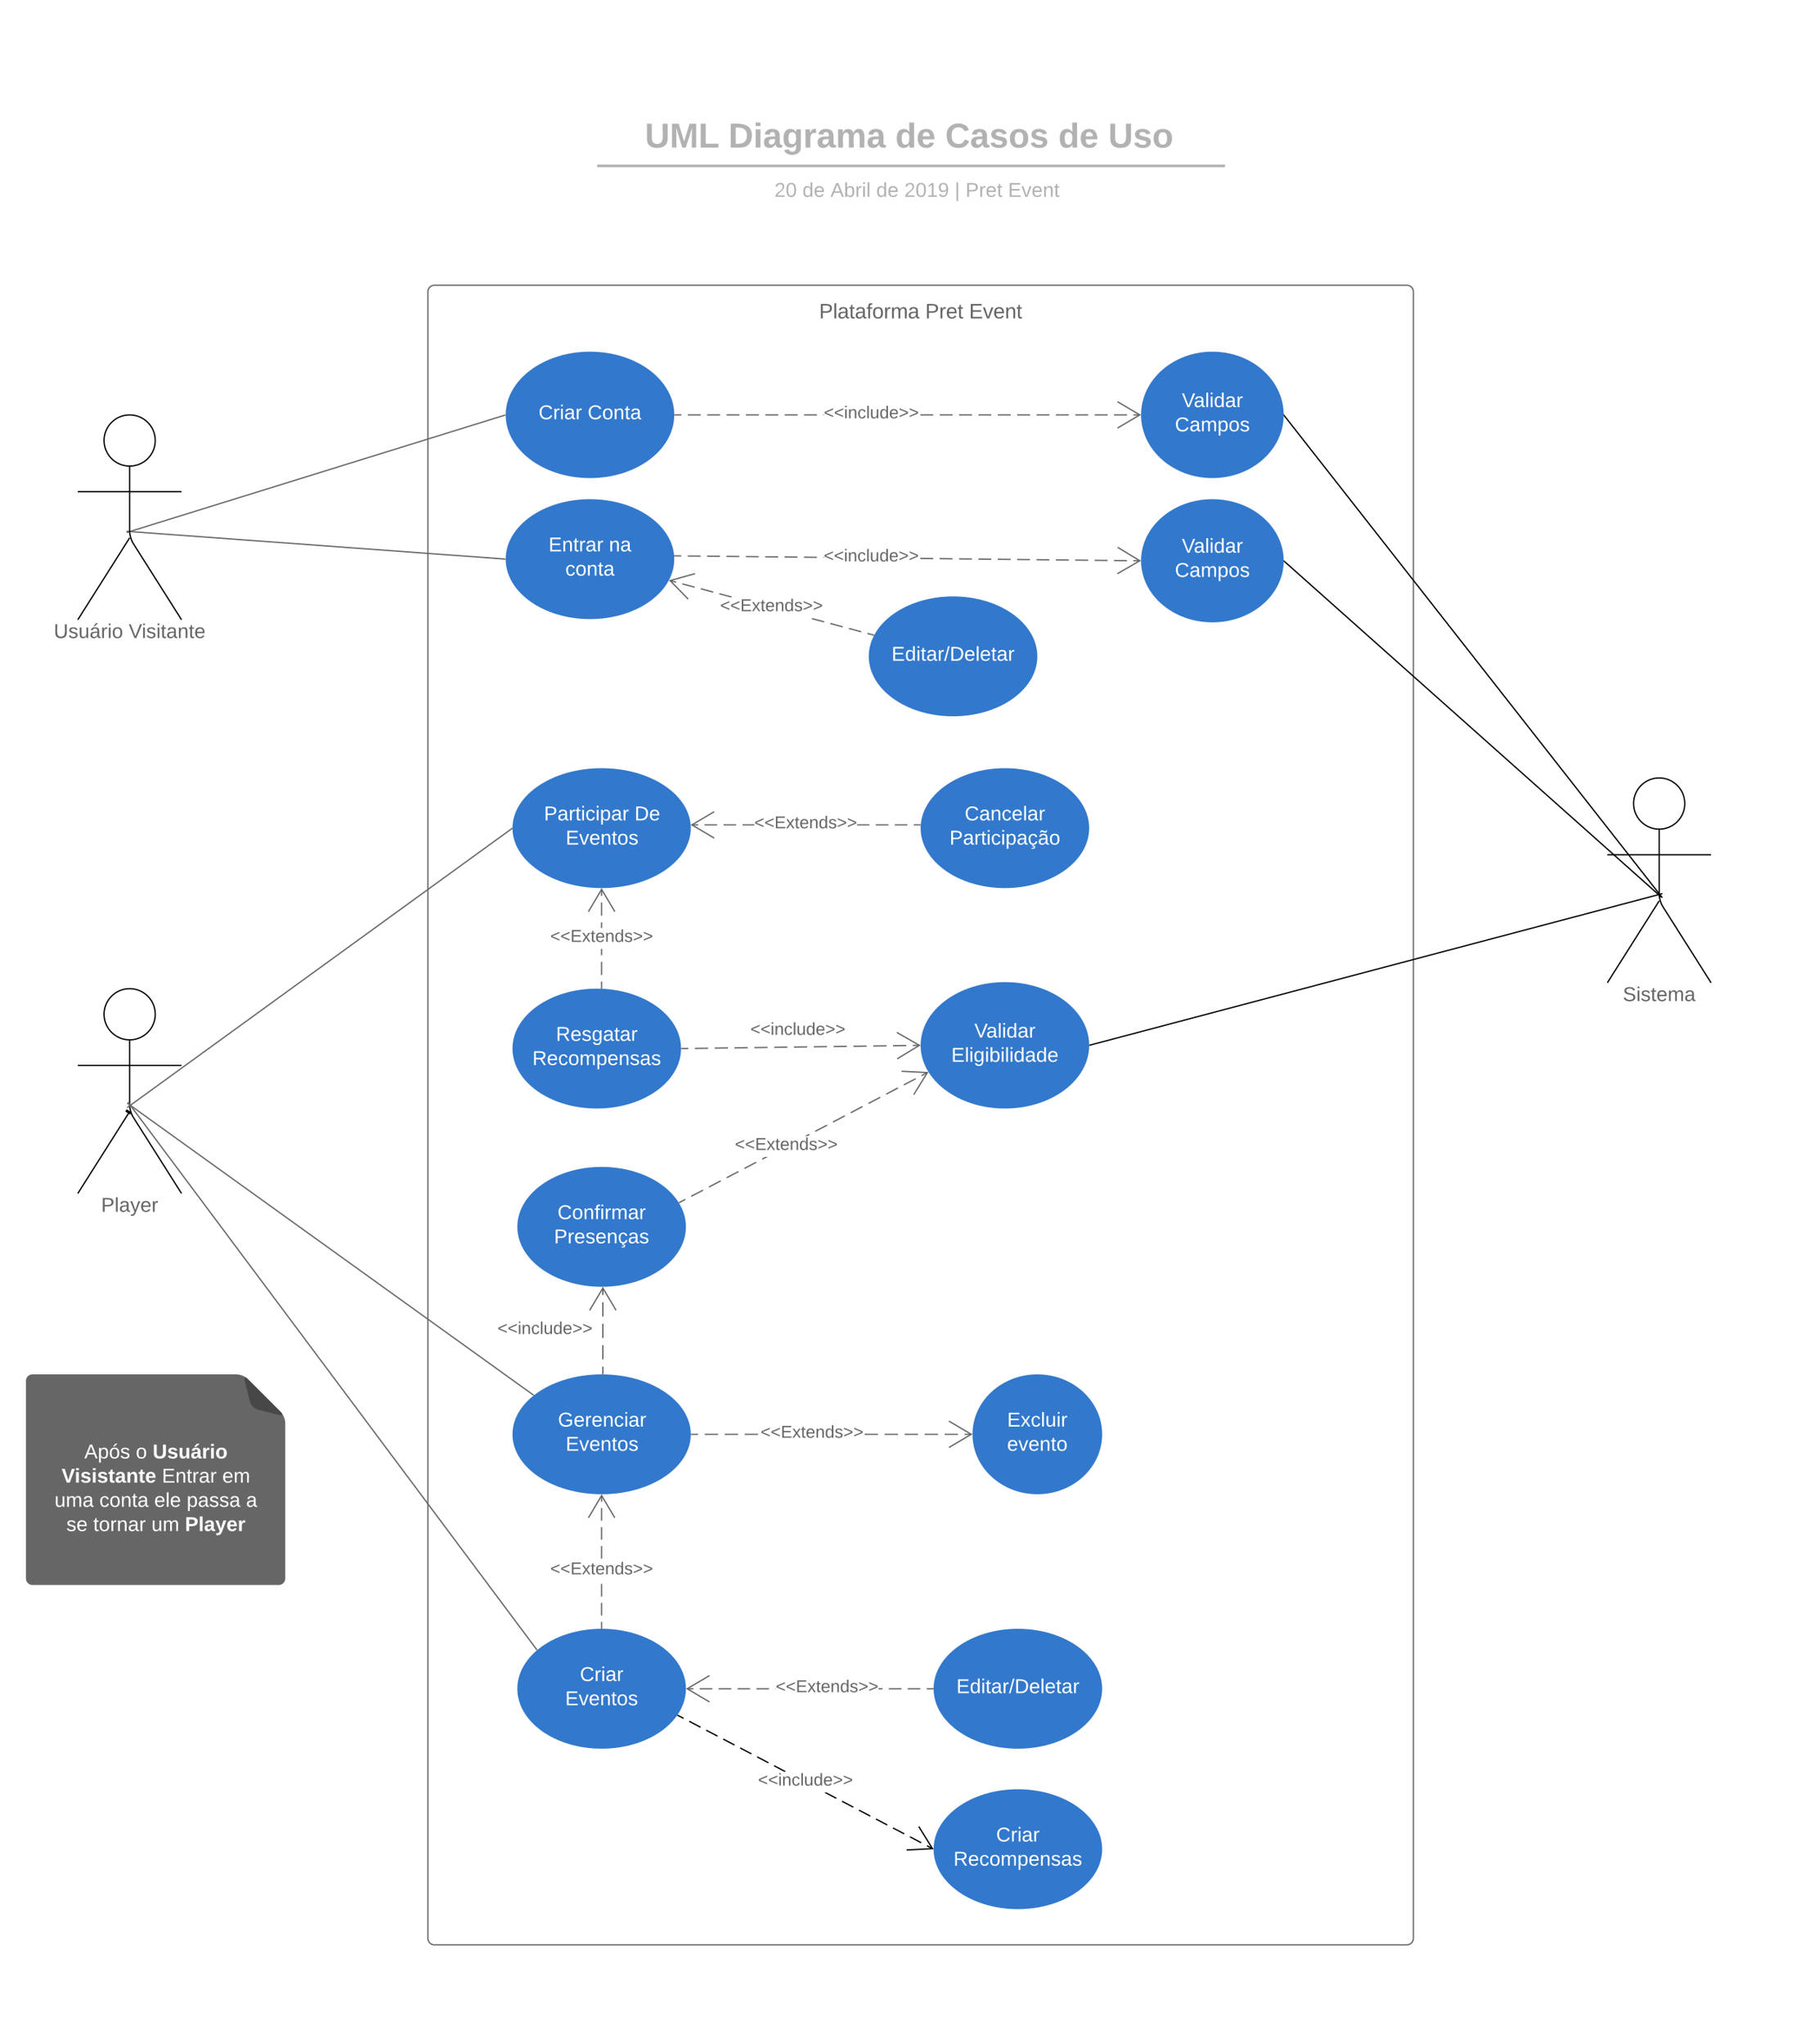 <svg xmlns="http://www.w3.org/2000/svg" xmlns:xlink="http://www.w3.org/1999/xlink" xmlns:lucid="lucid" width="1402.06" height="1576.6"><g transform="translate(0 0)" lucid:page-tab-id="0_0"><path d="M0 0h1402.06v1576.6H0z" fill="#fff"/><path d="M119.75 782.26c0 10.9-8.84 19.75-19.75 19.75-10.9 0-19.75-8.84-19.75-19.74 0-10.9 8.84-19.75 19.75-19.75 10.9 0 19.75 8.85 19.75 19.76z" stroke="#000" fill="#fff"/><path d="M60 767.5c0-2.75 2.24-5 5-5h70c2.76 0 5 2.25 5 5v148c0 2.77-2.24 5-5 5H65c-2.76 0-5-2.23-5-5z" fill="none"/><path d="M100 802v50.3c0 2.77 1.2 6.9 2.67 9.23L140 920.5m-40-63.2l-40 63.2m0-98.74h80" stroke="#000" fill="none"/><use xlink:href="#a" transform="matrix(1,0,0,1,-20,920.506) translate(98.006 14.111)"/><path d="M520 320c0 26.9-29.1 48.74-65 48.74S390 346.9 390 320c0-26.94 29.1-48.76 65-48.76s65 21.82 65 48.75z" stroke="#000" stroke-opacity="0" stroke-width="2" fill="#3278cc"/><use xlink:href="#b" transform="matrix(1,0,0,1,409.5,290.737) translate(5.855 32.611)"/><use xlink:href="#c" transform="matrix(1,0,0,1,409.5,290.737) translate(43.707 32.611)"/><path d="M990 320c0 26.9-24.62 48.74-55 48.74S880 346.9 880 320c0-26.94 24.62-48.76 55-48.76s55 21.82 55 48.75z" stroke="#000" stroke-opacity="0" stroke-width="2" fill="#3278cc"/><use xlink:href="#d" transform="matrix(1,0,0,1,896.5,290.737) translate(14.951 23.278)"/><use xlink:href="#e" transform="matrix(1,0,0,1,896.5,290.737) translate(9.593 41.944)"/><path d="M520 431.25c0 25.54-29.1 46.24-65 46.24s-65-20.7-65-46.25c0-25.54 29.1-46.24 65-46.24s65 20.7 65 46.25z" stroke="#000" stroke-opacity="0" stroke-width="2" fill="#3278cc"/><use xlink:href="#f" transform="matrix(1,0,0,1,409.5,403.508) translate(13.568 21.778)"/><use xlink:href="#g" transform="matrix(1,0,0,1,409.5,403.508) translate(60.148 21.778)"/><use xlink:href="#h" transform="matrix(1,0,0,1,409.5,403.508) translate(26.488 40.444)"/><path d="M100.98 409.7l288.54-89.56M101 409.7l-3.36 1.03" stroke="#666" fill="none"/><path d="M390 320v.5l-.34.12-.3-.96.66-.2zM525.48 320.5h-4.98v-1h4.98zm14.94 0h-9.96v-1h9.96zm14.94 0h-9.96v-1h9.96zm14.94 0h-9.96v-1h9.96zm14.95 0h-9.97v-1h9.97zm14.94 0h-9.97v-1h9.96zm14.93 0h-9.96v-1h9.96zm14.94 0h-9.96v-1h9.97zm5.3 0h-.32v-1h.33zm84.35 0h-9.96v-1h9.96zm14.94 0h-9.96v-1h9.96zm14.94 0h-9.96v-1h9.96zm14.94 0h-9.96v-1h9.96zm14.94 0h-9.96v-1h9.96zm14.94 0h-9.96v-1h9.96zm14.94 0h-9.96v-1h9.96zm14.95 0h-9.95v-1h9.96zm14.95 0h-9.96v-1h9.95zm14.94 0h-9.97v-1h9.96zm14.93 0h-9.96v-1h9.96zm9.96 0h-5v-1h5z" fill="#666"/><path d="M520.5 320.5H520l.02-.5v-.5h.5zM880 320l-17.94 10.6-.5-.86 16.48-9.75-16.5-9.76.52-.86z" fill="#666"/><use xlink:href="#i" transform="matrix(1,0,0,1,635.38,311.987) translate(0 10.667)"/><path d="M255.08 94.47c0-6.62 5.37-12 12-12h867.28c6.62 0 12 5.38 12 12v27.6c0 6.63-5.38 12-12 12H267.08c-6.63 0-12-5.37-12-12z" stroke="#000" stroke-opacity="0" stroke-width="2" fill="#fff" fill-opacity="0"/><use xlink:href="#j" transform="matrix(1,0,0,1,275.08,82.474) translate(222.222 31.333)"/><use xlink:href="#k" transform="matrix(1,0,0,1,275.08,82.474) translate(286.667 31.333)"/><use xlink:href="#l" transform="matrix(1,0,0,1,275.08,82.474) translate(415.407 31.333)"/><use xlink:href="#m" transform="matrix(1,0,0,1,275.08,82.474) translate(453.852 31.333)"/><use xlink:href="#l" transform="matrix(1,0,0,1,275.08,82.474) translate(541.111 31.333)"/><use xlink:href="#n" transform="matrix(1,0,0,1,275.08,82.474) translate(579.556 31.333)"/><path d="M491.9 146.72c0-6.63 5.38-12 12-12h397.43c6.63 0 12 5.37 12 12v3.75c0 6.63-5.37 12-12 12H503.9c-6.62 0-12-5.37-12-12z" stroke="#000" stroke-opacity="0" stroke-width="2" fill="#fff" fill-opacity="0"/><use xlink:href="#o" transform="matrix(1,0,0,1,511.904,134.722) translate(76.731 17.111)"/><use xlink:href="#p" transform="matrix(1,0,0,1,511.904,134.722) translate(85.373 17.111)"/><use xlink:href="#q" transform="matrix(1,0,0,1,511.904,134.722) translate(106.978 17.111)"/><use xlink:href="#r" transform="matrix(1,0,0,1,511.904,134.722) translate(128.583 17.111)"/><use xlink:href="#q" transform="matrix(1,0,0,1,511.904,134.722) translate(163.886 17.111)"/><use xlink:href="#s" transform="matrix(1,0,0,1,511.904,134.722) translate(185.491 17.111)"/><use xlink:href="#t" transform="matrix(1,0,0,1,511.904,134.722) translate(224.38 17.111)"/><use xlink:href="#u" transform="matrix(1,0,0,1,511.904,134.722) translate(232.719 17.111)"/><use xlink:href="#v" transform="matrix(1,0,0,1,511.904,134.722) translate(265.515 17.111)"/><path d="M461.6 127.95h482.14M461.6 127.95h-1M943.7 127.95h1.04" stroke="#b2b2b2" stroke-width="2" fill="none"/><path d="M330 225c0-2.76 2.24-5 5-5h750c2.76 0 5 2.24 5 5v1270c0 2.76-2.24 5-5 5H335c-2.76 0-5-2.24-5-5z" stroke="#666" fill="none"/><use xlink:href="#w" transform="matrix(1,0,0,1,338,228) translate(293.688 17.585)"/><use xlink:href="#x" transform="matrix(1,0,0,1,338,228) translate(375.519 17.585)"/><use xlink:href="#y" transform="matrix(1,0,0,1,338,228) translate(409.33 17.585)"/><path d="M99.66 858.03l.34.2M100.87 858.8l-3.4-2.16M100.53 858.57l-3.4-2.15" stroke="#000" stroke-width="2" fill="none"/><path d="M101.02 410.04L389.5 431.2M101.03 410.04l-3.5-.26" stroke="#666" fill="none"/><path d="M390.02 430.75l-.02.5v.5l-.55-.04.08-1z" fill="#666"/><path d="M532.73 638.7c0 25.55-30.78 46.25-68.75 46.25s-68.75-20.7-68.75-46.24c0-25.52 30.78-46.23 68.75-46.23s68.75 20.7 68.75 46.24z" stroke="#000" stroke-opacity="0" stroke-width="2" fill="#3278cc"/><use xlink:href="#z" transform="matrix(1,0,0,1,415.857,610.969) translate(3.67 21.778)"/><use xlink:href="#A" transform="matrix(1,0,0,1,415.857,610.969) translate(73.497 21.778)"/><use xlink:href="#B" transform="matrix(1,0,0,1,415.857,610.969) translate(20.414 40.444)"/><path d="M528.98 1302.5c0 25.53-29.1 46.23-65 46.23s-65-20.7-65-46.24c0-25.55 29.1-46.25 65-46.25s65 20.7 65 46.24z" stroke="#000" stroke-opacity="0" stroke-width="2" fill="#3278cc"/><use xlink:href="#C" transform="matrix(1,0,0,1,418.482,1274.748) translate(28.735 21.778)"/><use xlink:href="#B" transform="matrix(1,0,0,1,418.482,1274.748) translate(17.414 40.444)"/><path d="M990 432.5c0 26.25-24.62 47.5-55 47.5s-55-21.25-55-47.5c0-26.22 24.62-47.5 55-47.5s55 21.28 55 47.5z" stroke="#000" stroke-opacity="0" stroke-width="2" fill="#3278cc"/><use xlink:href="#d" transform="matrix(1,0,0,1,896.5,404.013) translate(14.951 22.278)"/><use xlink:href="#e" transform="matrix(1,0,0,1,896.5,404.013) translate(9.593 40.944)"/><path d="M879.1 432v1l-5-.05v-1zm-9.97-.1v1l-9.97-.1v-1zm-14.94-.16l-.02 1-9.97-.1.02-1zm-14.96-.15v1l-9.98-.12.02-1zm-14.95-.17l-.02 1-9.96-.1v-1zm-14.95-.16v1l-9.98-.1v-1zm-14.95-.15v1l-9.97-.1v-1zm-14.95-.16v1l-9.97-.1v-1zm-14.94-.16v1l-9.97-.1v-1zm-14.94-.15v1l-9.97-.1v-1zm-14.94-.16v1l-9.98-.12v-1zm-14.95-.17v1l-9.98-.1v-1zm-84.36-.88v1h-.34v-1zm-5.3-.06l-.02 1-9.96-.1v-1zm-14.95-.17v1l-9.98-.1v-1zm-14.95-.15v1l-9.97-.1v-1zm-14.95-.16v1l-9.97-.1v-1zm-14.94-.16v1l-9.97-.1v-1zm-14.94-.15v1l-9.97-.1v-1zm-14.95-.15v1l-9.96-.1v-1zm-14.93-.16v1l-5-.06.02-1z" fill="#666"/><path d="M520.4 428.24v1h-.48l-.07-1zM880 432.5l-18.05 10.44-.5-.87 16.6-9.58-16.4-9.93.52-.86z" fill="#666"/><use xlink:href="#D" transform="matrix(1,0,0,1,635.312,422.331) translate(0 10.667)"/><path d="M525.23 808.74c0 25.54-29.1 46.24-65 46.24s-65-20.7-65-46.24c0-25.53 29.1-46.23 65-46.23s65 20.7 65 46.24z" stroke="#000" stroke-opacity="0" stroke-width="2" fill="#3278cc"/><use xlink:href="#E" transform="matrix(1,0,0,1,414.732,781.001) translate(14 21.778)"/><use xlink:href="#F" transform="matrix(1,0,0,1,414.732,781.001) translate(-4.148 40.444)"/><path d="M850 1426.24c0 25.53-29.1 46.23-65 46.23s-65-20.7-65-46.23c0-25.54 29.1-46.24 65-46.24s65 20.7 65 46.24z" stroke="#000" stroke-opacity="0" stroke-width="2" fill="#3278cc"/><use xlink:href="#C" transform="matrix(1,0,0,1,739.5,1398.495) translate(28.735 21.778)"/><use xlink:href="#F" transform="matrix(1,0,0,1,739.5,1398.495) translate(-4.148 40.444)"/><path d="M100.92 852.2L394.82 639M100.93 852.2l-2.84 2.07" stroke="#666" fill="none"/><path d="M395.23 638.7l.02.62-.14.1-.58-.8.74-.54z" fill="#666"/><path d="M100.82 852.9l313.14 419.45M100.82 852.92l-2.1-2.82" stroke="#666" fill="none"/><path d="M414.65 1272.44l-.78.63-.32-.43.8-.6z" fill="#666"/><path d="M800 506.24c0 25.53-29.1 46.23-65 46.23s-65-20.7-65-46.23c0-25.54 29.1-46.24 65-46.24s65 20.7 65 46.24z" stroke="#000" stroke-opacity="0" stroke-width="2" fill="#3278cc"/><use xlink:href="#G" transform="matrix(1,0,0,1,689.5,478.495) translate(-1.923 31.111)"/><path d="M673.82 489.34l-.26.96-4.75-1.27.27-.97zm-9.5-2.55l-.27.95-9.5-2.54.24-.96zm-14.28-3.83l-.26.96-9.52-2.55.26-.96zm-14.28-3.83l-.25.97-9.5-2.54.2-.82h.6zm-71.36-19.1l-.2.7h-1l-8.57-2.3.26-.96zm-14.27-3.83l-.26.98-9.5-2.55.25-.97zm-14.27-3.8l-.26.95-9.5-2.54.24-.96zm-14.27-3.83l-.27.96-4.76-1.27.26-.97z" fill="#666"/><path d="M674.42 489.5l-.5.9-.37-.1.26-.97zM536.17 442.9l-18.45 5.15 13.4 13.68-.7.7-14.6-14.9 20.08-5.6z" fill="#666"/><use xlink:href="#H" transform="matrix(1,0,0,1,555.37,460.744) translate(0 10.667)"/><path d="M850 1302.5c0 25.53-29.1 46.23-65 46.23s-65-20.7-65-46.24c0-25.55 29.1-46.25 65-46.25s65 20.7 65 46.24z" stroke="#000" stroke-opacity="0" stroke-width="2" fill="#3278cc"/><use xlink:href="#G" transform="matrix(1,0,0,1,739.5,1274.748) translate(-1.923 31.111)"/><path d="M719.5 1303h-4.86v-1h4.86zm-9.72 0h-9.73v-1h9.73zm-14.6 0h-9.7v-1h9.7zm-97 0h-.22v-1h.23zm-5.1 0h-9.7v-1h9.7zm-14.57 0h-9.7v-1h9.7zm-14.58 0h-9.72v-1h9.72zm-14.58 0h-9.72v-1h9.72zm-14.6 0h-4.85v-1h4.85zm145.87 0h-3.15v-1h3.16zM720 1302.5v.5h-.5v-1h.52z" fill="#666"/><path d="M547.43 1292.74l-16.48 9.75 16.48 9.74-.5.86-17.95-10.6 17.94-10.62z" fill="#666"/><use xlink:href="#H" transform="matrix(1,0,0,1,598.19,1294.49) translate(0.005 10.667)"/><path d="M840 806.23c0 26.92-29.1 48.75-65 48.75s-65-21.83-65-48.75 29.1-48.75 65-48.75 65 21.83 65 48.75z" stroke="#000" stroke-opacity="0" stroke-width="2" fill="#3278cc"/><use xlink:href="#d" transform="matrix(1,0,0,1,729.5,776.981) translate(21.951 23.278)"/><use xlink:href="#I" transform="matrix(1,0,0,1,729.5,776.981) translate(4.148 41.944)"/><path d="M840 638.7c0 25.55-29.1 46.25-65 46.25s-65-20.7-65-46.24c0-25.52 29.1-46.23 65-46.23s65 20.7 65 46.24z" stroke="#000" stroke-opacity="0" stroke-width="2" fill="#3278cc"/><use xlink:href="#J" transform="matrix(1,0,0,1,729.5,610.969) translate(14.454 21.778)"/><use xlink:href="#K" transform="matrix(1,0,0,1,729.5,610.969) translate(2.787 40.444)"/><path d="M709.6 636.7h-4.9v-1h4.9zm-9.8 0h-9.77v-1h9.78zm-14.66 0h-9.78v-1h9.78zm-103.42 0h-9.07v-1h9.07zm-13.96 0h-9.78v-1h9.78zm-14.68 0h-9.78v-1h9.78zm-14.67 0h-4.88v-1h4.9zm132.07 0h-9.5v-1h9.5z" fill="#666"/><path d="M710.1 636.14l-.02.56h-.5v-1h.57zM551.06 626.45l-16.48 9.75 16.48 9.75-.5.86-17.95-10.6 17.95-10.6z" fill="#666"/><use xlink:href="#H" transform="matrix(1,0,0,1,581.724,628.198) translate(0.005 10.667)"/><path d="M119.75 339.75c0 10.9-8.84 19.75-19.75 19.75-10.9 0-19.75-8.84-19.75-19.75 0-10.9 8.84-19.75 19.75-19.75 10.9 0 19.75 8.84 19.75 19.75z" stroke="#000" fill="#fff"/><path d="M60 325c0-2.76 2.24-5 5-5h70c2.76 0 5 2.24 5 5v148c0 2.76-2.24 5-5 5H65c-2.76 0-5-2.24-5-5z" fill="none"/><path d="M100 359.5v50.3c0 2.76 1.2 6.9 2.67 9.22L140 478m-40-63.2L60 478m0-98.75h80" stroke="#000" fill="none"/><use xlink:href="#L" transform="matrix(1,0,0,1,-20,478) translate(61.494 14.111)"/><use xlink:href="#M" transform="matrix(1,0,0,1,-20,478) translate(119.265 14.111)"/><path d="M1299.34 619.75c0 10.9-8.84 19.75-19.75 19.75-10.92 0-19.76-8.84-19.76-19.75 0-10.9 8.84-19.75 19.75-19.75 10.9 0 19.74 8.84 19.74 19.75z" stroke="#000" fill="#fff"/><path d="M1239.6 605c0-2.76 2.23-5 5-5h70c2.75 0 5 2.24 5 5v148c0 2.76-2.25 5-5 5h-70c-2.77 0-5-2.24-5-5z" fill="none"/><path d="M1279.6 639.5v50.3c0 2.76 1.18 6.9 2.66 9.22L1319.6 758m-40-63.2l-40 63.2m0-98.75h80" stroke="#000" fill="none"/><use xlink:href="#N" transform="matrix(1,0,0,1,1159.588,758) translate(91.957 14.111)"/><path d="M1279.8 689.6L990.3 320.4M1279.8 689.6l2.16 2.76" stroke="#000" fill="none"/><path d="M990.7 320.08l-.73.58.03-.67v-.84z"/><path d="M1278.73 689.67L990.37 432.85M1278.72 689.66l2.62 2.34" stroke="#000" fill="none"/><path d="M990.72 432.48l-.67.75-.08-.07.03-.65v-.66z"/><path d="M1278.62 690.13L840.48 806.1M1278.6 690.13l3.4-.9" stroke="#000" fill="none"/><path d="M840.62 806.58l-.64.17.02-.52v-.5l.37-.1z"/><path d="M20 1065c0-2.76 2.24-5 5-5h157.5c2.77 0 6.6 1.58 8.54 3.54l25.42 25.42c1.96 1.95 3.54 5.77 3.54 8.53v119.97c0 2.77-2.24 5-5 5H25c-2.76 0-5-2.23-5-5z" stroke="#000" stroke-opacity="0" stroke-width="2" fill="#666"/><path d="M188.72 1064.85c-.67-2.68.37-3.27 2.32-1.3l25.42 25.4c1.96 1.96 1.37 3-1.3 2.33l-16.3-4.07c-2.68-.66-5.4-3.38-6.07-6.05z" stroke="#000" stroke-opacity="0" stroke-width="2" fill="#474747"/><use xlink:href="#O" transform="matrix(1,0,0,1,36.247,1076.247) translate(28.756 48.611)"/><use xlink:href="#P" transform="matrix(1,0,0,1,36.247,1076.247) translate(68.509 48.611)"/><use xlink:href="#Q" transform="matrix(1,0,0,1,36.247,1076.247) translate(81.472 48.611)"/><use xlink:href="#R" transform="matrix(1,0,0,1,36.247,1076.247) translate(11.256 67.278)"/><use xlink:href="#S" transform="matrix(1,0,0,1,36.247,1076.247) translate(88.602 67.278)"/><use xlink:href="#T" transform="matrix(1,0,0,1,36.247,1076.247) translate(135.182 67.278)"/><use xlink:href="#U" transform="matrix(1,0,0,1,36.247,1076.247) translate(5.833 85.944)"/><use xlink:href="#V" transform="matrix(1,0,0,1,36.247,1076.247) translate(40.358 85.944)"/><use xlink:href="#W" transform="matrix(1,0,0,1,36.247,1076.247) translate(82.704 85.944)"/><use xlink:href="#X" transform="matrix(1,0,0,1,36.247,1076.247) translate(107.722 85.944)"/><use xlink:href="#Y" transform="matrix(1,0,0,1,36.247,1076.247) translate(153.525 85.944)"/><use xlink:href="#Z" transform="matrix(1,0,0,1,36.247,1076.247) translate(14.929 104.611)"/><use xlink:href="#aa" transform="matrix(1,0,0,1,36.247,1076.247) translate(35.67 104.611)"/><use xlink:href="#ab" transform="matrix(1,0,0,1,36.247,1076.247) translate(80.522 104.611)"/><use xlink:href="#ac" transform="matrix(1,0,0,1,36.247,1076.247) translate(106.404 104.611)"/><path d="M719.43 1425.37l-.47.9-4.36-2.3.46-.88zm-8.73-4.57l-.47.9-8.72-4.58.47-.88zm-13.1-6.85l-.46.9-8.73-4.58.48-.88zm-13.1-6.85l-.45.9-8.73-4.58.47-.9zm-13.08-6.85l-.46.9-8.73-4.58.46-.9zm-13.1-6.85l-.45.88-8.73-4.56.46-.9zm-13.08-6.85l-.47.88-8.72-4.57.17-.34h1.33zM605.96 1366l-.28.52h-.86l-8.05-4.2.46-.9zm-13.1-6.86l-.46.88-8.72-4.56.46-.9zm-13.08-6.85l-.47.87-8.72-4.57.47-.88zm-13.1-6.87l-.46.9-8.73-4.58.46-.88zm-13.1-6.85l-.45.9-8.73-4.58.46-.88zm-13.08-6.85l-.46.9-8.73-4.58.47-.9zm-13.1-6.85l-.46.9-4.36-2.3.46-.88z"/><path d="M523.05 1322.6l-.46.9-.5-.27.54-.84zM720 1426.24l-20.82 1.08-.05-1 19.13-1-10.1-16.28.86-.52z"/><g><use xlink:href="#D" transform="matrix(1,0,0,1,584.554,1366.522) translate(0.005 10.667)"/></g><path d="M525.73 808.74l183.36-2.5" fill="none"/><path d="M525.73 808.74l5.1-.07m5.1-.07l10.18-.14m5.1-.07l10.2-.15m5.08-.07l10.2-.14m5.08-.07l10.2-.13m5.08-.07l10.2-.14m5.08-.07l10.18-.14m5.1-.07l10.18-.14m5.1-.06l10.18-.13m5.1-.06l10.18-.14m5.1-.07l10.18-.14m5.1-.08l10.18-.14m5.1-.07l5.1-.06" stroke="#666" fill="none"/><path d="M525.75 809.24h-.54l.03-.5v-.5h.5zM710 806.23l-17.8 10.85-.52-.85 16.36-9.97-16.62-9.53.5-.87z" fill="#666"/><g><use xlink:href="#D" transform="matrix(1,0,0,1,578.732,787.502) translate(0 10.667)"/></g><path d="M528.98 946.24c0 25.53-29.1 46.23-65 46.23s-65-20.7-65-46.23c0-25.54 29.1-46.24 65-46.24s65 20.7 65 46.24z" stroke="#000" stroke-opacity="0" stroke-width="2" fill="#3278cc"/><g><use xlink:href="#ad" transform="matrix(1,0,0,1,418.482,918.495) translate(11.472 21.778)"/><use xlink:href="#ae" transform="matrix(1,0,0,1,418.482,918.495) translate(8.793 40.444)"/></g><path d="M532.73 1106.24c0 25.53-30.78 46.23-68.75 46.23s-68.75-20.7-68.75-46.23c0-25.54 30.78-46.24 68.75-46.24s68.75 20.7 68.75 46.24z" stroke="#000" stroke-opacity="0" stroke-width="2" fill="#3278cc"/><g><use xlink:href="#af" transform="matrix(1,0,0,1,415.857,1078.495) translate(14.429 21.778)"/><use xlink:href="#B" transform="matrix(1,0,0,1,415.857,1078.495) translate(20.414 40.444)"/></g><path d="M100.92 852.8l310.42 223.13M100.93 852.8l-2.85-2.04" stroke="#666" fill="none"/><path d="M412.16 1075.9l-.83.64-.3-.2.6-.82zM464.48 762.15h-1v-5.1h1zm0-10.17h-1V741.8h1zm0-15.26h-1v-4.92h1zm0-20.92h-1v-4.5h1zm0-9.6h-1v-10.17h1zm0-15.26h-1v-5.08h1z" fill="#666"/><path d="M474.6 702.9l-.87.5-9.75-16.5-9.75 16.5-.86-.5 10.6-17.95zM464.48 762.67l-1-.04v-.5h1z" fill="#666"/><g><use xlink:href="#H" transform="matrix(1,0,0,1,424.353,715.799) translate(0 10.667)"/></g><path d="M528.75 925.5l-4.56 2.4-.47-.9 4.55-2.37zm13.66-7.15l-9.1 4.78-.46-.9 9.1-4.76zm13.68-7.16l-9.1 4.77-.48-.9 9.1-4.76zm13.66-7.17l-9.1 4.78-.47-.88 9.1-4.77zm13.67-7.16l-9.1 4.78-.47-.9 9.1-4.76zm4.56-2.38l-.46-.9 2.5-1.32h2.17zm36.44-19.1l-1.7.88h-2.15l3.4-1.77zm13.67-7.16l-9.1 4.77-.48-.88 9.1-4.77zm13.66-7.16l-9.1 4.77-.47-.9 9.1-4.76zm13.67-7.16l-9.1 4.77-.48-.9 9.1-4.77zm13.66-7.16l-9.1 4.77-.47-.88 9.1-4.78zm13.67-7.16l-9.1 4.77-.48-.88 9.1-4.8zm13.66-7.16l-9.12 4.77-.46-.87 9.1-4.78zm9.1-4.77l-4.55 2.38-.47-.88 4.56-2.4z" fill="#666"/><path d="M524.2 927.9l-.43.22-.5-.86.47-.25zM716.08 826.8l-10.97 17.73-.84-.53 10.08-16.3-19.13-.97.06-1z" fill="#666"/><g><use xlink:href="#H" transform="matrix(1,0,0,1,566.73,876.284) translate(0.005 10.667)"/></g><path d="M464.95 1059.53v-66.16" fill="none"/><path d="M464.95 1059.53v-5.5m0-5.52v-11.02m0-5.5v-11.04m0-5.52v-11.02m0-5.52v-5.5" stroke="#666" fill="none"/><path d="M465.45 1060.05l-1-.03v-.5h1zM475.56 1010.4l-.86.5-9.75-16.48-9.76 16.5-.87-.52 10.62-17.94z" fill="#666"/><g><use xlink:href="#D" transform="matrix(1,0,0,1,383.686,1018.247) translate(0 10.667)"/></g><path d="M850 1106.24c0 25.53-22.4 46.23-50 46.23s-50-20.7-50-46.23c0-25.54 22.4-46.24 50-46.24s50 20.7 50 46.24z" stroke="#000" stroke-opacity="0" stroke-width="2" fill="#3278cc"/><g><use xlink:href="#ag" transform="matrix(1,0,0,1,765,1078.495) translate(11.731 21.778)"/><use xlink:href="#ah" transform="matrix(1,0,0,1,765,1078.495) translate(11.667 40.444)"/></g><path d="M538.37 1106.74h-5.14v-1h5.14zm15.42 0h-10.3v-1h10.3zm15.4 0h-10.27v-1h10.28zm15.43 0h-10.28v-1h10.28zm92.5 0h-10.27v-1h10.28zm15.43 0h-10.28v-1h10.28zm15.42 0H697.7v-1h10.28zm15.4 0h-10.27v-1h10.3zm15.43 0h-10.27v-1h10.28zm10.3 0h-5.15v-1h5.14z" fill="#666"/><path d="M533.25 1106.74h-.54l.03-.5v-.5h.52zM750 1106.24l-17.94 10.6-.5-.85 16.48-9.76-16.5-9.75.52-.87z" fill="#666"/><g><use xlink:href="#H" transform="matrix(1,0,0,1,586.576,1098.237) translate(0.005 10.667)"/></g><path d="M464.48 1255.75h-1v-4.87h1zm0-9.75h-1v-9.75h1zm0-14.62h-1v-9.75h1zm0-29.25h-1v-9.75h1zm0-14.62h-1v-9.74h1zm0-14.62h-1v-9.75h1zm0-14.62h-1v-4.88h1zM464.48 1256.27l-.5-.02h-.5v-.5h1z" fill="#666"/><path d="M474.6 1170.42l-.87.5-9.75-16.48-9.75 16.5-.86-.52 10.6-17.95z" fill="#666"/><g><use xlink:href="#H" transform="matrix(1,0,0,1,424.353,1203.605) translate(0.005 10.667)"/></g><defs><path fill="#666" d="M30-248c87 1 191-15 191 75 0 78-77 80-158 76V0H30v-248zm33 125c57 0 124 11 124-50 0-59-68-47-124-48v98" id="ai"/><path fill="#666" d="M24 0v-261h32V0H24" id="aj"/><path fill="#666" d="M141-36C126-15 110 5 73 4 37 3 15-17 15-53c-1-64 63-63 125-63 3-35-9-54-41-54-24 1-41 7-42 31l-33-3c5-37 33-52 76-52 45 0 72 20 72 64v82c-1 20 7 32 28 27v20c-31 9-61-2-59-35zM48-53c0 20 12 33 32 33 41-3 63-29 60-74-43 2-92-5-92 41" id="ak"/><path fill="#666" d="M179-190L93 31C79 59 56 82 12 73V49c39 6 53-20 64-50L1-190h34L92-34l54-156h33" id="al"/><path fill="#666" d="M100-194c63 0 86 42 84 106H49c0 40 14 67 53 68 26 1 43-12 49-29l28 8c-11 28-37 45-77 45C44 4 14-33 15-96c1-61 26-98 85-98zm52 81c6-60-76-77-97-28-3 7-6 17-6 28h103" id="am"/><path fill="#666" d="M114-163C36-179 61-72 57 0H25l-1-190h30c1 12-1 29 2 39 6-27 23-49 58-41v29" id="an"/><g id="a"><use transform="matrix(0.043,0,0,0.043,0,0)" xlink:href="#ai"/><use transform="matrix(0.043,0,0,0.043,10.37,0)" xlink:href="#aj"/><use transform="matrix(0.043,0,0,0.043,13.784,0)" xlink:href="#ak"/><use transform="matrix(0.043,0,0,0.043,22.426,0)" xlink:href="#al"/><use transform="matrix(0.043,0,0,0.043,30.204,0)" xlink:href="#am"/><use transform="matrix(0.043,0,0,0.043,38.846,0)" xlink:href="#an"/></g><path fill="#fff" d="M212-179c-10-28-35-45-73-45-59 0-87 40-87 99 0 60 29 101 89 101 43 0 62-24 78-52l27 14C228-24 195 4 139 4 59 4 22-46 18-125c-6-104 99-153 187-111 19 9 31 26 39 46" id="ao"/><path fill="#fff" d="M114-163C36-179 61-72 57 0H25l-1-190h30c1 12-1 29 2 39 6-27 23-49 58-41v29" id="ap"/><path fill="#fff" d="M24-231v-30h32v30H24zM24 0v-190h32V0H24" id="aq"/><path fill="#fff" d="M141-36C126-15 110 5 73 4 37 3 15-17 15-53c-1-64 63-63 125-63 3-35-9-54-41-54-24 1-41 7-42 31l-33-3c5-37 33-52 76-52 45 0 72 20 72 64v82c-1 20 7 32 28 27v20c-31 9-61-2-59-35zM48-53c0 20 12 33 32 33 41-3 63-29 60-74-43 2-92-5-92 41" id="ar"/><g id="b"><use transform="matrix(0.043,0,0,0.043,0,0)" xlink:href="#ao"/><use transform="matrix(0.043,0,0,0.043,11.191,0)" xlink:href="#ap"/><use transform="matrix(0.043,0,0,0.043,16.333,0)" xlink:href="#aq"/><use transform="matrix(0.043,0,0,0.043,19.747,0)" xlink:href="#ar"/><use transform="matrix(0.043,0,0,0.043,28.389,0)" xlink:href="#ap"/></g><path fill="#fff" d="M100-194c62-1 85 37 85 99 1 63-27 99-86 99S16-35 15-95c0-66 28-99 85-99zM99-20c44 1 53-31 53-75 0-43-8-75-51-75s-53 32-53 75 10 74 51 75" id="as"/><path fill="#fff" d="M117-194c89-4 53 116 60 194h-32v-121c0-31-8-49-39-48C34-167 62-67 57 0H25l-1-190h30c1 10-1 24 2 32 11-22 29-35 61-36" id="at"/><path fill="#fff" d="M59-47c-2 24 18 29 38 22v24C64 9 27 4 27-40v-127H5v-23h24l9-43h21v43h35v23H59v120" id="au"/><g id="c"><use transform="matrix(0.043,0,0,0.043,0,0)" xlink:href="#ao"/><use transform="matrix(0.043,0,0,0.043,11.191,0)" xlink:href="#as"/><use transform="matrix(0.043,0,0,0.043,19.833,0)" xlink:href="#at"/><use transform="matrix(0.043,0,0,0.043,28.475,0)" xlink:href="#au"/><use transform="matrix(0.043,0,0,0.043,32.796,0)" xlink:href="#ar"/></g><path fill="#fff" d="M137 0h-34L2-248h35l83 218 83-218h36" id="av"/><path fill="#fff" d="M24 0v-261h32V0H24" id="aw"/><path fill="#fff" d="M85-194c31 0 48 13 60 33l-1-100h32l1 261h-30c-2-10 0-23-3-31C134-8 116 4 85 4 32 4 16-35 15-94c0-66 23-100 70-100zm9 24c-40 0-46 34-46 75 0 40 6 74 45 74 42 0 51-32 51-76 0-42-9-74-50-73" id="ax"/><g id="d"><use transform="matrix(0.043,0,0,0.043,0,0)" xlink:href="#av"/><use transform="matrix(0.043,0,0,0.043,9.204,0)" xlink:href="#ar"/><use transform="matrix(0.043,0,0,0.043,17.846,0)" xlink:href="#aw"/><use transform="matrix(0.043,0,0,0.043,21.259,0)" xlink:href="#aq"/><use transform="matrix(0.043,0,0,0.043,24.673,0)" xlink:href="#ax"/><use transform="matrix(0.043,0,0,0.043,33.315,0)" xlink:href="#ar"/><use transform="matrix(0.043,0,0,0.043,41.957,0)" xlink:href="#ap"/></g><path fill="#fff" d="M210-169c-67 3-38 105-44 169h-31v-121c0-29-5-50-35-48C34-165 62-65 56 0H25l-1-190h30c1 10-1 24 2 32 10-44 99-50 107 0 11-21 27-35 58-36 85-2 47 119 55 194h-31v-121c0-29-5-49-35-48" id="ay"/><path fill="#fff" d="M115-194c55 1 70 41 70 98S169 2 115 4C84 4 66-9 55-30l1 105H24l-1-265h31l2 30c10-21 28-34 59-34zm-8 174c40 0 45-34 45-75s-6-73-45-74c-42 0-51 32-51 76 0 43 10 73 51 73" id="az"/><path fill="#fff" d="M135-143c-3-34-86-38-87 0 15 53 115 12 119 90S17 21 10-45l28-5c4 36 97 45 98 0-10-56-113-15-118-90-4-57 82-63 122-42 12 7 21 19 24 35" id="aA"/><g id="e"><use transform="matrix(0.043,0,0,0.043,0,0)" xlink:href="#ao"/><use transform="matrix(0.043,0,0,0.043,11.191,0)" xlink:href="#ar"/><use transform="matrix(0.043,0,0,0.043,19.833,0)" xlink:href="#ay"/><use transform="matrix(0.043,0,0,0.043,32.753,0)" xlink:href="#az"/><use transform="matrix(0.043,0,0,0.043,41.395,0)" xlink:href="#as"/><use transform="matrix(0.043,0,0,0.043,50.037,0)" xlink:href="#aA"/></g><path fill="#fff" d="M30 0v-248h187v28H63v79h144v27H63v87h162V0H30" id="aB"/><g id="f"><use transform="matrix(0.043,0,0,0.043,0,0)" xlink:href="#aB"/><use transform="matrix(0.043,0,0,0.043,10.37,0)" xlink:href="#at"/><use transform="matrix(0.043,0,0,0.043,19.012,0)" xlink:href="#au"/><use transform="matrix(0.043,0,0,0.043,23.333,0)" xlink:href="#ap"/><use transform="matrix(0.043,0,0,0.043,28.475,0)" xlink:href="#ar"/><use transform="matrix(0.043,0,0,0.043,37.117,0)" xlink:href="#ap"/></g><g id="g"><use transform="matrix(0.043,0,0,0.043,0,0)" xlink:href="#at"/><use transform="matrix(0.043,0,0,0.043,8.642,0)" xlink:href="#ar"/></g><path fill="#fff" d="M96-169c-40 0-48 33-48 73s9 75 48 75c24 0 41-14 43-38l32 2c-6 37-31 61-74 61-59 0-76-41-82-99-10-93 101-131 147-64 4 7 5 14 7 22l-32 3c-4-21-16-35-41-35" id="aC"/><g id="h"><use transform="matrix(0.043,0,0,0.043,0,0)" xlink:href="#aC"/><use transform="matrix(0.043,0,0,0.043,7.778,0)" xlink:href="#as"/><use transform="matrix(0.043,0,0,0.043,16.42,0)" xlink:href="#at"/><use transform="matrix(0.043,0,0,0.043,25.062,0)" xlink:href="#au"/><use transform="matrix(0.043,0,0,0.043,29.383,0)" xlink:href="#ar"/></g><path fill="#666" d="M18-100v-36l175-74v27L42-118l151 64v27" id="aD"/><path fill="#666" d="M24-231v-30h32v30H24zM24 0v-190h32V0H24" id="aE"/><path fill="#666" d="M117-194c89-4 53 116 60 194h-32v-121c0-31-8-49-39-48C34-167 62-67 57 0H25l-1-190h30c1 10-1 24 2 32 11-22 29-35 61-36" id="aF"/><path fill="#666" d="M96-169c-40 0-48 33-48 73s9 75 48 75c24 0 41-14 43-38l32 2c-6 37-31 61-74 61-59 0-76-41-82-99-10-93 101-131 147-64 4 7 5 14 7 22l-32 3c-4-21-16-35-41-35" id="aG"/><path fill="#666" d="M84 4C-5 8 30-112 23-190h32v120c0 31 7 50 39 49 72-2 45-101 50-169h31l1 190h-30c-1-10 1-25-2-33-11 22-28 36-60 37" id="aH"/><path fill="#666" d="M85-194c31 0 48 13 60 33l-1-100h32l1 261h-30c-2-10 0-23-3-31C134-8 116 4 85 4 32 4 16-35 15-94c0-66 23-100 70-100zm9 24c-40 0-46 34-46 75 0 40 6 74 45 74 42 0 51-32 51-76 0-42-9-74-50-73" id="aI"/><path fill="#666" d="M18-27v-27l151-64-151-65v-27l175 74v36" id="aJ"/><g id="i"><use transform="matrix(0.037,0,0,0.037,0,0)" xlink:href="#aD"/><use transform="matrix(0.037,0,0,0.037,7.778,0)" xlink:href="#aD"/><use transform="matrix(0.037,0,0,0.037,15.556,0)" xlink:href="#aE"/><use transform="matrix(0.037,0,0,0.037,18.481,0)" xlink:href="#aF"/><use transform="matrix(0.037,0,0,0.037,25.889,0)" xlink:href="#aG"/><use transform="matrix(0.037,0,0,0.037,32.556,0)" xlink:href="#aj"/><use transform="matrix(0.037,0,0,0.037,35.481,0)" xlink:href="#aH"/><use transform="matrix(0.037,0,0,0.037,42.889,0)" xlink:href="#aI"/><use transform="matrix(0.037,0,0,0.037,50.296,0)" xlink:href="#am"/><use transform="matrix(0.037,0,0,0.037,57.704,0)" xlink:href="#aJ"/><use transform="matrix(0.037,0,0,0.037,65.481,0)" xlink:href="#aJ"/></g><path fill="#b2b2b2" d="M238-95c0 69-44 99-111 99C63 4 22-25 22-93v-155h51v151c-1 38 19 59 55 60 90 1 49-130 58-211h52v153" id="aK"/><path fill="#b2b2b2" d="M230 0l2-204L168 0h-37L68-204 70 0H24v-248h70l56 185 57-185h69V0h-46" id="aL"/><path fill="#b2b2b2" d="M24 0v-248h52v208h133V0H24" id="aM"/><g id="j"><use transform="matrix(0.074,0,0,0.074,0,0)" xlink:href="#aK"/><use transform="matrix(0.074,0,0,0.074,19.185,0)" xlink:href="#aL"/><use transform="matrix(0.074,0,0,0.074,41.333,0)" xlink:href="#aM"/></g><path fill="#b2b2b2" d="M24-248c120-7 223 5 221 122C244-46 201 0 124 0H24v-248zM76-40c74 7 117-18 117-86 0-67-45-88-117-82v168" id="aN"/><path fill="#b2b2b2" d="M25-224v-37h50v37H25zM25 0v-190h50V0H25" id="aO"/><path fill="#b2b2b2" d="M133-34C117-15 103 5 69 4 32 3 11-16 11-54c-1-60 55-63 116-61 1-26-3-47-28-47-18 1-26 9-28 27l-52-2c7-38 36-58 82-57s74 22 75 68l1 82c-1 14 12 18 25 15v27c-30 8-71 5-69-32zm-48 3c29 0 43-24 42-57-32 0-66-3-65 30 0 17 8 27 23 27" id="aP"/><path fill="#b2b2b2" d="M195-6C206 82 75 100 31 46c-4-6-6-13-8-21l49-6c3 16 16 24 34 25 40 0 42-37 40-79-11 22-30 35-61 35-53 0-70-43-70-97 0-56 18-96 73-97 30 0 46 14 59 34l2-30h47zm-90-29c32 0 41-27 41-63 0-35-9-62-40-62-32 0-39 29-40 63 0 36 9 62 39 62" id="aQ"/><path fill="#b2b2b2" d="M135-150c-39-12-60 13-60 57V0H25l-1-190h47c2 13-1 29 3 40 6-28 27-53 61-41v41" id="aR"/><path fill="#b2b2b2" d="M220-157c-53 9-28 100-34 157h-49v-107c1-27-5-49-29-50C55-147 81-57 75 0H25l-1-190h47c2 12-1 28 3 38 10-53 101-56 108 0 13-22 24-43 59-42 82 1 51 116 57 194h-49v-107c-1-25-5-48-29-50" id="aS"/><g id="k"><use transform="matrix(0.074,0,0,0.074,0,0)" xlink:href="#aN"/><use transform="matrix(0.074,0,0,0.074,19.185,0)" xlink:href="#aO"/><use transform="matrix(0.074,0,0,0.074,26.593,0)" xlink:href="#aP"/><use transform="matrix(0.074,0,0,0.074,41.407,0)" xlink:href="#aQ"/><use transform="matrix(0.074,0,0,0.074,57.63,0)" xlink:href="#aR"/><use transform="matrix(0.074,0,0,0.074,68,0)" xlink:href="#aP"/><use transform="matrix(0.074,0,0,0.074,82.815,0)" xlink:href="#aS"/><use transform="matrix(0.074,0,0,0.074,106.519,0)" xlink:href="#aP"/></g><path fill="#b2b2b2" d="M88-194c31-1 46 15 58 34l-1-101h50l1 261h-48c-2-10 0-23-3-31C134-8 116 4 84 4 32 4 16-41 15-95c0-56 19-97 73-99zm17 164c33 0 40-30 41-66 1-37-9-64-41-64s-38 30-39 65c0 43 13 65 39 65" id="aT"/><path fill="#b2b2b2" d="M185-48c-13 30-37 53-82 52C43 2 14-33 14-96s30-98 90-98c62 0 83 45 84 108H66c0 31 8 55 39 56 18 0 30-7 34-22zm-45-69c5-46-57-63-70-21-2 6-4 13-4 21h74" id="aU"/><g id="l"><use transform="matrix(0.074,0,0,0.074,0,0)" xlink:href="#aT"/><use transform="matrix(0.074,0,0,0.074,16.222,0)" xlink:href="#aU"/></g><path fill="#b2b2b2" d="M67-125c0 53 21 87 73 88 37 1 54-22 65-47l45 17C233-25 199 4 140 4 58 4 20-42 15-125 8-235 124-281 211-232c18 10 29 29 36 50l-46 12c-8-25-30-41-62-41-52 0-71 34-72 86" id="aV"/><path fill="#b2b2b2" d="M137-138c1-29-70-34-71-4 15 46 118 7 119 86 1 83-164 76-172 9l43-7c4 19 20 25 44 25 33 8 57-30 24-41C81-84 22-81 20-136c-2-80 154-74 161-7" id="aW"/><path fill="#b2b2b2" d="M110-194c64 0 96 36 96 99 0 64-35 99-97 99-61 0-95-36-95-99 0-62 34-99 96-99zm-1 164c35 0 45-28 45-65 0-40-10-65-43-65-34 0-45 26-45 65 0 36 10 65 43 65" id="aX"/><g id="m"><use transform="matrix(0.074,0,0,0.074,0,0)" xlink:href="#aV"/><use transform="matrix(0.074,0,0,0.074,19.185,0)" xlink:href="#aP"/><use transform="matrix(0.074,0,0,0.074,34,0)" xlink:href="#aW"/><use transform="matrix(0.074,0,0,0.074,48.815,0)" xlink:href="#aX"/><use transform="matrix(0.074,0,0,0.074,65.037,0)" xlink:href="#aW"/></g><g id="n"><use transform="matrix(0.074,0,0,0.074,0,0)" xlink:href="#aK"/><use transform="matrix(0.074,0,0,0.074,19.185,0)" xlink:href="#aW"/><use transform="matrix(0.074,0,0,0.074,34,0)" xlink:href="#aX"/></g><path fill="#b2b2b2" d="M101-251c82-7 93 87 43 132L82-64C71-53 59-42 53-27h129V0H18c2-99 128-94 128-182 0-28-16-43-45-43s-46 15-49 41l-32-3c6-41 34-60 81-64" id="aY"/><path fill="#b2b2b2" d="M101-251c68 0 85 55 85 127S166 4 100 4C33 4 14-52 14-124c0-73 17-127 87-127zm-1 229c47 0 54-49 54-102s-4-102-53-102c-51 0-55 48-55 102 0 53 5 102 54 102" id="aZ"/><g id="p"><use transform="matrix(0.043,0,0,0.043,0,0)" xlink:href="#aY"/><use transform="matrix(0.043,0,0,0.043,8.642,0)" xlink:href="#aZ"/></g><path fill="#b2b2b2" d="M85-194c31 0 48 13 60 33l-1-100h32l1 261h-30c-2-10 0-23-3-31C134-8 116 4 85 4 32 4 16-35 15-94c0-66 23-100 70-100zm9 24c-40 0-46 34-46 75 0 40 6 74 45 74 42 0 51-32 51-76 0-42-9-74-50-73" id="ba"/><path fill="#b2b2b2" d="M100-194c63 0 86 42 84 106H49c0 40 14 67 53 68 26 1 43-12 49-29l28 8c-11 28-37 45-77 45C44 4 14-33 15-96c1-61 26-98 85-98zm52 81c6-60-76-77-97-28-3 7-6 17-6 28h103" id="bb"/><g id="q"><use transform="matrix(0.043,0,0,0.043,0,0)" xlink:href="#ba"/><use transform="matrix(0.043,0,0,0.043,8.642,0)" xlink:href="#bb"/></g><path fill="#b2b2b2" d="M205 0l-28-72H64L36 0H1l101-248h38L239 0h-34zm-38-99l-47-123c-12 45-31 82-46 123h93" id="bc"/><path fill="#b2b2b2" d="M115-194c53 0 69 39 70 98 0 66-23 100-70 100C84 3 66-7 56-30L54 0H23l1-261h32v101c10-23 28-34 59-34zm-8 174c40 0 45-34 45-75 0-40-5-75-45-74-42 0-51 32-51 76 0 43 10 73 51 73" id="bd"/><path fill="#b2b2b2" d="M114-163C36-179 61-72 57 0H25l-1-190h30c1 12-1 29 2 39 6-27 23-49 58-41v29" id="be"/><path fill="#b2b2b2" d="M24-231v-30h32v30H24zM24 0v-190h32V0H24" id="bf"/><path fill="#b2b2b2" d="M24 0v-261h32V0H24" id="bg"/><g id="r"><use transform="matrix(0.043,0,0,0.043,0,0)" xlink:href="#bc"/><use transform="matrix(0.043,0,0,0.043,10.37,0)" xlink:href="#bd"/><use transform="matrix(0.043,0,0,0.043,19.012,0)" xlink:href="#be"/><use transform="matrix(0.043,0,0,0.043,24.154,0)" xlink:href="#bf"/><use transform="matrix(0.043,0,0,0.043,27.568,0)" xlink:href="#bg"/></g><path fill="#b2b2b2" d="M27 0v-27h64v-190l-56 39v-29l58-41h29v221h61V0H27" id="bh"/><path fill="#b2b2b2" d="M99-251c64 0 84 50 84 122C183-37 130 33 47-8c-14-7-20-23-25-40l30-5c6 39 69 39 84 7 9-19 16-44 16-74-10 22-31 35-62 35-49 0-73-33-73-83 0-54 28-83 82-83zm-1 141c31-1 51-18 51-49 0-36-14-67-51-67-34 0-49 23-49 58 0 34 15 58 49 58" id="bi"/><g id="s"><use transform="matrix(0.043,0,0,0.043,0,0)" xlink:href="#aY"/><use transform="matrix(0.043,0,0,0.043,8.642,0)" xlink:href="#aZ"/><use transform="matrix(0.043,0,0,0.043,17.284,0)" xlink:href="#bh"/><use transform="matrix(0.043,0,0,0.043,25.926,0)" xlink:href="#bi"/></g><path fill="#b2b2b2" d="M32 76v-337h29V76H32" id="bj"/><use transform="matrix(0.043,0,0,0.043,0,0)" xlink:href="#bj" id="t"/><path fill="#b2b2b2" d="M30-248c87 1 191-15 191 75 0 78-77 80-158 76V0H30v-248zm33 125c57 0 124 11 124-50 0-59-68-47-124-48v98" id="bk"/><path fill="#b2b2b2" d="M59-47c-2 24 18 29 38 22v24C64 9 27 4 27-40v-127H5v-23h24l9-43h21v43h35v23H59v120" id="bl"/><g id="u"><use transform="matrix(0.043,0,0,0.043,0,0)" xlink:href="#bk"/><use transform="matrix(0.043,0,0,0.043,10.37,0)" xlink:href="#be"/><use transform="matrix(0.043,0,0,0.043,15.512,0)" xlink:href="#bb"/><use transform="matrix(0.043,0,0,0.043,24.154,0)" xlink:href="#bl"/></g><path fill="#b2b2b2" d="M30 0v-248h187v28H63v79h144v27H63v87h162V0H30" id="bm"/><path fill="#b2b2b2" d="M108 0H70L1-190h34L89-25l56-165h34" id="bn"/><path fill="#b2b2b2" d="M117-194c89-4 53 116 60 194h-32v-121c0-31-8-49-39-48C34-167 62-67 57 0H25l-1-190h30c1 10-1 24 2 32 11-22 29-35 61-36" id="bo"/><g id="v"><use transform="matrix(0.043,0,0,0.043,0,0)" xlink:href="#bm"/><use transform="matrix(0.043,0,0,0.043,10.37,0)" xlink:href="#bn"/><use transform="matrix(0.043,0,0,0.043,18.148,0)" xlink:href="#bb"/><use transform="matrix(0.043,0,0,0.043,26.79,0)" xlink:href="#bo"/><use transform="matrix(0.043,0,0,0.043,35.432,0)" xlink:href="#bl"/></g><path fill="#666" d="M59-47c-2 24 18 29 38 22v24C64 9 27 4 27-40v-127H5v-23h24l9-43h21v43h35v23H59v120" id="bp"/><path fill="#666" d="M101-234c-31-9-42 10-38 44h38v23H63V0H32v-167H5v-23h27c-7-52 17-82 69-68v24" id="bq"/><path fill="#666" d="M100-194c62-1 85 37 85 99 1 63-27 99-86 99S16-35 15-95c0-66 28-99 85-99zM99-20c44 1 53-31 53-75 0-43-8-75-51-75s-53 32-53 75 10 74 51 75" id="br"/><path fill="#666" d="M210-169c-67 3-38 105-44 169h-31v-121c0-29-5-50-35-48C34-165 62-65 56 0H25l-1-190h30c1 10-1 24 2 32 10-44 99-50 107 0 11-21 27-35 58-36 85-2 47 119 55 194h-31v-121c0-29-5-49-35-48" id="bs"/><g id="w"><use transform="matrix(0.045,0,0,0.045,0,0)" xlink:href="#ai"/><use transform="matrix(0.045,0,0,0.045,10.691,0)" xlink:href="#aj"/><use transform="matrix(0.045,0,0,0.045,14.21,0)" xlink:href="#ak"/><use transform="matrix(0.045,0,0,0.045,23.12,0)" xlink:href="#bp"/><use transform="matrix(0.045,0,0,0.045,27.574,0)" xlink:href="#ak"/><use transform="matrix(0.045,0,0,0.045,36.483,0)" xlink:href="#bq"/><use transform="matrix(0.045,0,0,0.045,40.938,0)" xlink:href="#br"/><use transform="matrix(0.045,0,0,0.045,49.847,0)" xlink:href="#an"/><use transform="matrix(0.045,0,0,0.045,55.148,0)" xlink:href="#bs"/><use transform="matrix(0.045,0,0,0.045,68.468,0)" xlink:href="#ak"/></g><g id="x"><use transform="matrix(0.045,0,0,0.045,0,0)" xlink:href="#ai"/><use transform="matrix(0.045,0,0,0.045,10.691,0)" xlink:href="#an"/><use transform="matrix(0.045,0,0,0.045,15.992,0)" xlink:href="#am"/><use transform="matrix(0.045,0,0,0.045,24.901,0)" xlink:href="#bp"/></g><path fill="#666" d="M30 0v-248h187v28H63v79h144v27H63v87h162V0H30" id="bt"/><path fill="#666" d="M108 0H70L1-190h34L89-25l56-165h34" id="bu"/><g id="y"><use transform="matrix(0.045,0,0,0.045,0,0)" xlink:href="#bt"/><use transform="matrix(0.045,0,0,0.045,10.691,0)" xlink:href="#bu"/><use transform="matrix(0.045,0,0,0.045,18.709,0)" xlink:href="#am"/><use transform="matrix(0.045,0,0,0.045,27.619,0)" xlink:href="#aF"/><use transform="matrix(0.045,0,0,0.045,36.528,0)" xlink:href="#bp"/></g><path fill="#fff" d="M30-248c87 1 191-15 191 75 0 78-77 80-158 76V0H30v-248zm33 125c57 0 124 11 124-50 0-59-68-47-124-48v98" id="bv"/><g id="z"><use transform="matrix(0.043,0,0,0.043,0,0)" xlink:href="#bv"/><use transform="matrix(0.043,0,0,0.043,10.37,0)" xlink:href="#ar"/><use transform="matrix(0.043,0,0,0.043,19.012,0)" xlink:href="#ap"/><use transform="matrix(0.043,0,0,0.043,24.154,0)" xlink:href="#au"/><use transform="matrix(0.043,0,0,0.043,28.475,0)" xlink:href="#aq"/><use transform="matrix(0.043,0,0,0.043,31.889,0)" xlink:href="#aC"/><use transform="matrix(0.043,0,0,0.043,39.667,0)" xlink:href="#aq"/><use transform="matrix(0.043,0,0,0.043,43.08,0)" xlink:href="#az"/><use transform="matrix(0.043,0,0,0.043,51.722,0)" xlink:href="#ar"/><use transform="matrix(0.043,0,0,0.043,60.364,0)" xlink:href="#ap"/></g><path fill="#fff" d="M30-248c118-7 216 8 213 122C240-48 200 0 122 0H30v-248zM63-27c89 8 146-16 146-99s-60-101-146-95v194" id="bw"/><path fill="#fff" d="M100-194c63 0 86 42 84 106H49c0 40 14 67 53 68 26 1 43-12 49-29l28 8c-11 28-37 45-77 45C44 4 14-33 15-96c1-61 26-98 85-98zm52 81c6-60-76-77-97-28-3 7-6 17-6 28h103" id="bx"/><g id="A"><use transform="matrix(0.043,0,0,0.043,0,0)" xlink:href="#bw"/><use transform="matrix(0.043,0,0,0.043,11.191,0)" xlink:href="#bx"/></g><path fill="#fff" d="M108 0H70L1-190h34L89-25l56-165h34" id="by"/><g id="B"><use transform="matrix(0.043,0,0,0.043,0,0)" xlink:href="#aB"/><use transform="matrix(0.043,0,0,0.043,10.37,0)" xlink:href="#by"/><use transform="matrix(0.043,0,0,0.043,18.148,0)" xlink:href="#bx"/><use transform="matrix(0.043,0,0,0.043,26.79,0)" xlink:href="#at"/><use transform="matrix(0.043,0,0,0.043,35.432,0)" xlink:href="#au"/><use transform="matrix(0.043,0,0,0.043,39.753,0)" xlink:href="#as"/><use transform="matrix(0.043,0,0,0.043,48.395,0)" xlink:href="#aA"/></g><g id="C"><use transform="matrix(0.043,0,0,0.043,0,0)" xlink:href="#ao"/><use transform="matrix(0.043,0,0,0.043,11.191,0)" xlink:href="#ap"/><use transform="matrix(0.043,0,0,0.043,16.333,0)" xlink:href="#aq"/><use transform="matrix(0.043,0,0,0.043,19.747,0)" xlink:href="#ar"/><use transform="matrix(0.043,0,0,0.043,28.389,0)" xlink:href="#ap"/></g><g id="D"><use transform="matrix(0.037,0,0,0.037,0,0)" xlink:href="#aD"/><use transform="matrix(0.037,0,0,0.037,7.778,0)" xlink:href="#aD"/><use transform="matrix(0.037,0,0,0.037,15.556,0)" xlink:href="#aE"/><use transform="matrix(0.037,0,0,0.037,18.481,0)" xlink:href="#aF"/><use transform="matrix(0.037,0,0,0.037,25.889,0)" xlink:href="#aG"/><use transform="matrix(0.037,0,0,0.037,32.556,0)" xlink:href="#aj"/><use transform="matrix(0.037,0,0,0.037,35.481,0)" xlink:href="#aH"/><use transform="matrix(0.037,0,0,0.037,42.889,0)" xlink:href="#aI"/><use transform="matrix(0.037,0,0,0.037,50.296,0)" xlink:href="#am"/><use transform="matrix(0.037,0,0,0.037,57.704,0)" xlink:href="#aJ"/><use transform="matrix(0.037,0,0,0.037,65.481,0)" xlink:href="#aJ"/></g><path fill="#fff" d="M233-177c-1 41-23 64-60 70L243 0h-38l-65-103H63V0H30v-248c88 3 205-21 203 71zM63-129c60-2 137 13 137-47 0-61-80-42-137-45v92" id="bz"/><path fill="#fff" d="M177-190C167-65 218 103 67 71c-23-6-38-20-44-43l32-5c15 47 100 32 89-28v-30C133-14 115 1 83 1 29 1 15-40 15-95c0-56 16-97 71-98 29-1 48 16 59 35 1-10 0-23 2-32h30zM94-22c36 0 50-32 50-73 0-42-14-75-50-75-39 0-46 34-46 75s6 73 46 73" id="bA"/><g id="E"><use transform="matrix(0.043,0,0,0.043,0,0)" xlink:href="#bz"/><use transform="matrix(0.043,0,0,0.043,11.191,0)" xlink:href="#bx"/><use transform="matrix(0.043,0,0,0.043,19.833,0)" xlink:href="#aA"/><use transform="matrix(0.043,0,0,0.043,27.611,0)" xlink:href="#bA"/><use transform="matrix(0.043,0,0,0.043,36.253,0)" xlink:href="#ar"/><use transform="matrix(0.043,0,0,0.043,44.895,0)" xlink:href="#au"/><use transform="matrix(0.043,0,0,0.043,49.216,0)" xlink:href="#ar"/><use transform="matrix(0.043,0,0,0.043,57.858,0)" xlink:href="#ap"/></g><g id="F"><use transform="matrix(0.043,0,0,0.043,0,0)" xlink:href="#bz"/><use transform="matrix(0.043,0,0,0.043,11.191,0)" xlink:href="#bx"/><use transform="matrix(0.043,0,0,0.043,19.833,0)" xlink:href="#aC"/><use transform="matrix(0.043,0,0,0.043,27.611,0)" xlink:href="#as"/><use transform="matrix(0.043,0,0,0.043,36.253,0)" xlink:href="#ay"/><use transform="matrix(0.043,0,0,0.043,49.173,0)" xlink:href="#az"/><use transform="matrix(0.043,0,0,0.043,57.815,0)" xlink:href="#bx"/><use transform="matrix(0.043,0,0,0.043,66.457,0)" xlink:href="#at"/><use transform="matrix(0.043,0,0,0.043,75.099,0)" xlink:href="#aA"/><use transform="matrix(0.043,0,0,0.043,82.877,0)" xlink:href="#ar"/><use transform="matrix(0.043,0,0,0.043,91.519,0)" xlink:href="#aA"/></g><path fill="#fff" d="M0 4l72-265h28L28 4H0" id="bB"/><g id="G"><use transform="matrix(0.043,0,0,0.043,0,0)" xlink:href="#aB"/><use transform="matrix(0.043,0,0,0.043,10.37,0)" xlink:href="#ax"/><use transform="matrix(0.043,0,0,0.043,19.012,0)" xlink:href="#aq"/><use transform="matrix(0.043,0,0,0.043,22.426,0)" xlink:href="#au"/><use transform="matrix(0.043,0,0,0.043,26.747,0)" xlink:href="#ar"/><use transform="matrix(0.043,0,0,0.043,35.389,0)" xlink:href="#ap"/><use transform="matrix(0.043,0,0,0.043,40.531,0)" xlink:href="#bB"/><use transform="matrix(0.043,0,0,0.043,44.852,0)" xlink:href="#bw"/><use transform="matrix(0.043,0,0,0.043,56.043,0)" xlink:href="#bx"/><use transform="matrix(0.043,0,0,0.043,64.685,0)" xlink:href="#aw"/><use transform="matrix(0.043,0,0,0.043,68.099,0)" xlink:href="#bx"/><use transform="matrix(0.043,0,0,0.043,76.741,0)" xlink:href="#au"/><use transform="matrix(0.043,0,0,0.043,81.062,0)" xlink:href="#ar"/><use transform="matrix(0.043,0,0,0.043,89.704,0)" xlink:href="#ap"/></g><path fill="#666" d="M141 0L90-78 38 0H4l68-98-65-92h35l48 74 47-74h35l-64 92 68 98h-35" id="bC"/><path fill="#666" d="M135-143c-3-34-86-38-87 0 15 53 115 12 119 90S17 21 10-45l28-5c4 36 97 45 98 0-10-56-113-15-118-90-4-57 82-63 122-42 12 7 21 19 24 35" id="bD"/><g id="H"><use transform="matrix(0.037,0,0,0.037,0,0)" xlink:href="#aD"/><use transform="matrix(0.037,0,0,0.037,7.778,0)" xlink:href="#aD"/><use transform="matrix(0.037,0,0,0.037,15.556,0)" xlink:href="#bt"/><use transform="matrix(0.037,0,0,0.037,24.444,0)" xlink:href="#bC"/><use transform="matrix(0.037,0,0,0.037,31.111,0)" xlink:href="#bp"/><use transform="matrix(0.037,0,0,0.037,34.815,0)" xlink:href="#am"/><use transform="matrix(0.037,0,0,0.037,42.222,0)" xlink:href="#aF"/><use transform="matrix(0.037,0,0,0.037,49.63,0)" xlink:href="#aI"/><use transform="matrix(0.037,0,0,0.037,57.037,0)" xlink:href="#bD"/><use transform="matrix(0.037,0,0,0.037,63.704,0)" xlink:href="#aJ"/><use transform="matrix(0.037,0,0,0.037,71.481,0)" xlink:href="#aJ"/></g><path fill="#fff" d="M115-194c53 0 69 39 70 98 0 66-23 100-70 100C84 3 66-7 56-30L54 0H23l1-261h32v101c10-23 28-34 59-34zm-8 174c40 0 45-34 45-75 0-40-5-75-45-74-42 0-51 32-51 76 0 43 10 73 51 73" id="bE"/><g id="I"><use transform="matrix(0.043,0,0,0.043,0,0)" xlink:href="#aB"/><use transform="matrix(0.043,0,0,0.043,10.37,0)" xlink:href="#aw"/><use transform="matrix(0.043,0,0,0.043,13.784,0)" xlink:href="#aq"/><use transform="matrix(0.043,0,0,0.043,17.198,0)" xlink:href="#bA"/><use transform="matrix(0.043,0,0,0.043,25.84,0)" xlink:href="#aq"/><use transform="matrix(0.043,0,0,0.043,29.253,0)" xlink:href="#bE"/><use transform="matrix(0.043,0,0,0.043,37.895,0)" xlink:href="#aq"/><use transform="matrix(0.043,0,0,0.043,41.309,0)" xlink:href="#aw"/><use transform="matrix(0.043,0,0,0.043,44.722,0)" xlink:href="#aq"/><use transform="matrix(0.043,0,0,0.043,48.136,0)" xlink:href="#ax"/><use transform="matrix(0.043,0,0,0.043,56.778,0)" xlink:href="#ar"/><use transform="matrix(0.043,0,0,0.043,65.42,0)" xlink:href="#ax"/><use transform="matrix(0.043,0,0,0.043,74.062,0)" xlink:href="#bx"/></g><g id="J"><use transform="matrix(0.043,0,0,0.043,0,0)" xlink:href="#ao"/><use transform="matrix(0.043,0,0,0.043,11.191,0)" xlink:href="#ar"/><use transform="matrix(0.043,0,0,0.043,19.833,0)" xlink:href="#at"/><use transform="matrix(0.043,0,0,0.043,28.475,0)" xlink:href="#aC"/><use transform="matrix(0.043,0,0,0.043,36.253,0)" xlink:href="#bx"/><use transform="matrix(0.043,0,0,0.043,44.895,0)" xlink:href="#aw"/><use transform="matrix(0.043,0,0,0.043,48.309,0)" xlink:href="#ar"/><use transform="matrix(0.043,0,0,0.043,56.951,0)" xlink:href="#ap"/></g><path fill="#fff" d="M96-169c-40 0-48 33-48 73s9 75 48 75c24 0 41-14 43-38l32 2c-6 37-31 61-74 61-59 0-76-41-82-99-10-93 101-131 147-64 4 7 5 14 7 22l-32 3c-4-21-16-35-41-35zm3 187c19-1 33 8 33 26 0 31-30 33-64 32V58c18 2 39 4 41-13 1-15-18-13-34-13L87 0h19" id="bF"/><path fill="#fff" d="M141-36C126-15 110 5 73 4 37 3 15-17 15-53c-1-64 63-63 125-63 3-35-9-54-41-54-24 1-41 7-42 31l-33-3c5-37 33-52 76-52 45 0 72 20 72 64v82c-1 20 7 32 28 27v20c-31 9-61-2-59-35zM48-53c0 20 12 33 32 33 41-3 63-29 60-74-43 2-92-5-92 41zm117-205c-3 23-9 48-36 47-26-1-65-44-74 0H39c4-23 8-48 36-47s64 44 74 0h16" id="bG"/><g id="K"><use transform="matrix(0.043,0,0,0.043,0,0)" xlink:href="#bv"/><use transform="matrix(0.043,0,0,0.043,10.37,0)" xlink:href="#ar"/><use transform="matrix(0.043,0,0,0.043,19.012,0)" xlink:href="#ap"/><use transform="matrix(0.043,0,0,0.043,24.154,0)" xlink:href="#au"/><use transform="matrix(0.043,0,0,0.043,28.475,0)" xlink:href="#aq"/><use transform="matrix(0.043,0,0,0.043,31.889,0)" xlink:href="#aC"/><use transform="matrix(0.043,0,0,0.043,39.667,0)" xlink:href="#aq"/><use transform="matrix(0.043,0,0,0.043,43.08,0)" xlink:href="#az"/><use transform="matrix(0.043,0,0,0.043,51.722,0)" xlink:href="#ar"/><use transform="matrix(0.043,0,0,0.043,60.364,0)" xlink:href="#bF"/><use transform="matrix(0.043,0,0,0.043,68.142,0)" xlink:href="#bG"/><use transform="matrix(0.043,0,0,0.043,76.784,0)" xlink:href="#as"/></g><path fill="#666" d="M232-93c-1 65-40 97-104 97C67 4 28-28 28-90v-158h33c8 89-33 224 67 224 102 0 64-133 71-224h33v155" id="bH"/><path fill="#666" d="M141-36C126-15 110 5 73 4 37 3 15-17 15-53c-1-64 63-63 125-63 3-35-9-54-41-54-24 1-41 7-42 31l-33-3c5-37 33-52 76-52 45 0 72 20 72 64v82c-1 20 7 32 28 27v20c-31 9-61-2-59-35zM48-53c0 20 12 33 32 33 41-3 63-29 60-74-43 2-92-5-92 41zm25-158c8-23 27-35 38-54h36v5l-58 49H73" id="bI"/><g id="L"><use transform="matrix(0.043,0,0,0.043,0,0)" xlink:href="#bH"/><use transform="matrix(0.043,0,0,0.043,11.191,0)" xlink:href="#bD"/><use transform="matrix(0.043,0,0,0.043,18.969,0)" xlink:href="#aH"/><use transform="matrix(0.043,0,0,0.043,27.611,0)" xlink:href="#bI"/><use transform="matrix(0.043,0,0,0.043,36.253,0)" xlink:href="#an"/><use transform="matrix(0.043,0,0,0.043,41.395,0)" xlink:href="#aE"/><use transform="matrix(0.043,0,0,0.043,44.809,0)" xlink:href="#br"/></g><path fill="#666" d="M137 0h-34L2-248h35l83 218 83-218h36" id="bJ"/><g id="M"><use transform="matrix(0.043,0,0,0.043,0,0)" xlink:href="#bJ"/><use transform="matrix(0.043,0,0,0.043,10.068,0)" xlink:href="#aE"/><use transform="matrix(0.043,0,0,0.043,13.481,0)" xlink:href="#bD"/><use transform="matrix(0.043,0,0,0.043,21.259,0)" xlink:href="#aE"/><use transform="matrix(0.043,0,0,0.043,24.673,0)" xlink:href="#bp"/><use transform="matrix(0.043,0,0,0.043,28.994,0)" xlink:href="#ak"/><use transform="matrix(0.043,0,0,0.043,37.636,0)" xlink:href="#aF"/><use transform="matrix(0.043,0,0,0.043,46.278,0)" xlink:href="#bp"/><use transform="matrix(0.043,0,0,0.043,50.599,0)" xlink:href="#am"/></g><path fill="#666" d="M185-189c-5-48-123-54-124 2 14 75 158 14 163 119 3 78-121 87-175 55-17-10-28-26-33-46l33-7c5 56 141 63 141-1 0-78-155-14-162-118-5-82 145-84 179-34 5 7 8 16 11 25" id="bK"/><g id="N"><use transform="matrix(0.043,0,0,0.043,0,0)" xlink:href="#bK"/><use transform="matrix(0.043,0,0,0.043,10.37,0)" xlink:href="#aE"/><use transform="matrix(0.043,0,0,0.043,13.784,0)" xlink:href="#bD"/><use transform="matrix(0.043,0,0,0.043,21.562,0)" xlink:href="#bp"/><use transform="matrix(0.043,0,0,0.043,25.883,0)" xlink:href="#am"/><use transform="matrix(0.043,0,0,0.043,34.525,0)" xlink:href="#bs"/><use transform="matrix(0.043,0,0,0.043,47.444,0)" xlink:href="#ak"/></g><path fill="#fff" d="M205 0l-28-72H64L36 0H1l101-248h38L239 0h-34zm-38-99l-47-123c-12 45-31 82-46 123h93" id="bL"/><path fill="#fff" d="M100-194c62-1 85 37 85 99 1 63-27 99-86 99S16-35 15-95c0-66 28-99 85-99zM99-20c44 1 53-31 53-75 0-43-8-75-51-75s-53 32-53 75 10 74 51 75zM76-211c8-23 27-35 38-54h36v5l-58 49H76" id="bM"/><g id="O"><use transform="matrix(0.043,0,0,0.043,0,0)" xlink:href="#bL"/><use transform="matrix(0.043,0,0,0.043,10.37,0)" xlink:href="#az"/><use transform="matrix(0.043,0,0,0.043,19.012,0)" xlink:href="#bM"/><use transform="matrix(0.043,0,0,0.043,27.654,0)" xlink:href="#aA"/></g><use transform="matrix(0.043,0,0,0.043,0,0)" xlink:href="#as" id="P"/><path fill="#fff" d="M238-95c0 69-44 99-111 99C63 4 22-25 22-93v-155h51v151c-1 38 19 59 55 60 90 1 49-130 58-211h52v153" id="bN"/><path fill="#fff" d="M137-138c1-29-70-34-71-4 15 46 118 7 119 86 1 83-164 76-172 9l43-7c4 19 20 25 44 25 33 8 57-30 24-41C81-84 22-81 20-136c-2-80 154-74 161-7" id="bO"/><path fill="#fff" d="M85 4C-2 5 27-109 22-190h50c7 57-23 150 33 157 60-5 35-97 40-157h50l1 190h-47c-2-12 1-28-3-38-12 25-28 42-61 42" id="bP"/><path fill="#fff" d="M132-34C116-15 102 5 68 4 31 3 10-16 10-54c-1-60 55-63 116-61 1-26-3-47-28-47-18 1-26 9-28 27l-52-2c7-38 36-58 82-57s74 22 75 68l1 82c-1 14 12 18 25 15v27c-30 8-71 5-69-32zm-48 3c29 0 43-24 42-57-32 0-66-3-65 30 0 17 8 27 23 27zM66-208v-5l45-51h45v8l-60 48H66" id="bQ"/><path fill="#fff" d="M135-150c-39-12-60 13-60 57V0H25l-1-190h47c2 13-1 29 3 40 6-28 27-53 61-41v41" id="bR"/><path fill="#fff" d="M25-224v-37h50v37H25zM25 0v-190h50V0H25" id="bS"/><path fill="#fff" d="M110-194c64 0 96 36 96 99 0 64-35 99-97 99-61 0-95-36-95-99 0-62 34-99 96-99zm-1 164c35 0 45-28 45-65 0-40-10-65-43-65-34 0-45 26-45 65 0 36 10 65 43 65" id="bT"/><g id="Q"><use transform="matrix(0.043,0,0,0.043,0,0)" xlink:href="#bN"/><use transform="matrix(0.043,0,0,0.043,11.191,0)" xlink:href="#bO"/><use transform="matrix(0.043,0,0,0.043,19.833,0)" xlink:href="#bP"/><use transform="matrix(0.043,0,0,0.043,29.296,0)" xlink:href="#bQ"/><use transform="matrix(0.043,0,0,0.043,37.938,0)" xlink:href="#bR"/><use transform="matrix(0.043,0,0,0.043,43.988,0)" xlink:href="#bS"/><use transform="matrix(0.043,0,0,0.043,48.309,0)" xlink:href="#bT"/></g><path fill="#fff" d="M147 0H94L2-248h55l64 206c17-72 42-137 63-206h54" id="bU"/><path fill="#fff" d="M115-3C79 11 28 4 28-45v-112H4v-33h27l15-45h31v45h36v33H77v99c-1 23 16 31 38 25v30" id="bV"/><path fill="#fff" d="M133-34C117-15 103 5 69 4 32 3 11-16 11-54c-1-60 55-63 116-61 1-26-3-47-28-47-18 1-26 9-28 27l-52-2c7-38 36-58 82-57s74 22 75 68l1 82c-1 14 12 18 25 15v27c-30 8-71 5-69-32zm-48 3c29 0 43-24 42-57-32 0-66-3-65 30 0 17 8 27 23 27" id="bW"/><path fill="#fff" d="M135-194c87-1 58 113 63 194h-50c-7-57 23-157-34-157-59 0-34 97-39 157H25l-1-190h47c2 12-1 28 3 38 12-26 28-41 61-42" id="bX"/><path fill="#fff" d="M185-48c-13 30-37 53-82 52C43 2 14-33 14-96s30-98 90-98c62 0 83 45 84 108H66c0 31 8 55 39 56 18 0 30-7 34-22zm-45-69c5-46-57-63-70-21-2 6-4 13-4 21h74" id="bY"/><g id="R"><use transform="matrix(0.043,0,0,0.043,0,0)" xlink:href="#bU"/><use transform="matrix(0.043,0,0,0.043,10.068,0)" xlink:href="#bS"/><use transform="matrix(0.043,0,0,0.043,14.389,0)" xlink:href="#bO"/><use transform="matrix(0.043,0,0,0.043,23.031,0)" xlink:href="#bS"/><use transform="matrix(0.043,0,0,0.043,27.352,0)" xlink:href="#bO"/><use transform="matrix(0.043,0,0,0.043,35.994,0)" xlink:href="#bV"/><use transform="matrix(0.043,0,0,0.043,41.136,0)" xlink:href="#bW"/><use transform="matrix(0.043,0,0,0.043,49.778,0)" xlink:href="#bX"/><use transform="matrix(0.043,0,0,0.043,59.241,0)" xlink:href="#bV"/><use transform="matrix(0.043,0,0,0.043,64.383,0)" xlink:href="#bY"/></g><g id="S"><use transform="matrix(0.043,0,0,0.043,0,0)" xlink:href="#aB"/><use transform="matrix(0.043,0,0,0.043,10.37,0)" xlink:href="#at"/><use transform="matrix(0.043,0,0,0.043,19.012,0)" xlink:href="#au"/><use transform="matrix(0.043,0,0,0.043,23.333,0)" xlink:href="#ap"/><use transform="matrix(0.043,0,0,0.043,28.475,0)" xlink:href="#ar"/><use transform="matrix(0.043,0,0,0.043,37.117,0)" xlink:href="#ap"/></g><g id="T"><use transform="matrix(0.043,0,0,0.043,0,0)" xlink:href="#bx"/><use transform="matrix(0.043,0,0,0.043,8.642,0)" xlink:href="#ay"/></g><path fill="#fff" d="M84 4C-5 8 30-112 23-190h32v120c0 31 7 50 39 49 72-2 45-101 50-169h31l1 190h-30c-1-10 1-25-2-33-11 22-28 36-60 37" id="bZ"/><g id="U"><use transform="matrix(0.043,0,0,0.043,0,0)" xlink:href="#bZ"/><use transform="matrix(0.043,0,0,0.043,8.642,0)" xlink:href="#ay"/><use transform="matrix(0.043,0,0,0.043,21.562,0)" xlink:href="#ar"/></g><g id="V"><use transform="matrix(0.043,0,0,0.043,0,0)" xlink:href="#aC"/><use transform="matrix(0.043,0,0,0.043,7.778,0)" xlink:href="#as"/><use transform="matrix(0.043,0,0,0.043,16.42,0)" xlink:href="#at"/><use transform="matrix(0.043,0,0,0.043,25.062,0)" xlink:href="#au"/><use transform="matrix(0.043,0,0,0.043,29.383,0)" xlink:href="#ar"/></g><g id="W"><use transform="matrix(0.043,0,0,0.043,0,0)" xlink:href="#bx"/><use transform="matrix(0.043,0,0,0.043,8.642,0)" xlink:href="#aw"/><use transform="matrix(0.043,0,0,0.043,12.056,0)" xlink:href="#bx"/></g><g id="X"><use transform="matrix(0.043,0,0,0.043,0,0)" xlink:href="#az"/><use transform="matrix(0.043,0,0,0.043,8.642,0)" xlink:href="#ar"/><use transform="matrix(0.043,0,0,0.043,17.284,0)" xlink:href="#aA"/><use transform="matrix(0.043,0,0,0.043,25.062,0)" xlink:href="#aA"/><use transform="matrix(0.043,0,0,0.043,32.84,0)" xlink:href="#ar"/></g><use transform="matrix(0.043,0,0,0.043,0,0)" xlink:href="#ar" id="Y"/><g id="Z"><use transform="matrix(0.043,0,0,0.043,0,0)" xlink:href="#aA"/><use transform="matrix(0.043,0,0,0.043,7.778,0)" xlink:href="#bx"/></g><g id="aa"><use transform="matrix(0.043,0,0,0.043,0,0)" xlink:href="#au"/><use transform="matrix(0.043,0,0,0.043,4.321,0)" xlink:href="#as"/><use transform="matrix(0.043,0,0,0.043,12.963,0)" xlink:href="#ap"/><use transform="matrix(0.043,0,0,0.043,18.105,0)" xlink:href="#at"/><use transform="matrix(0.043,0,0,0.043,26.747,0)" xlink:href="#ar"/><use transform="matrix(0.043,0,0,0.043,35.389,0)" xlink:href="#ap"/></g><g id="ab"><use transform="matrix(0.043,0,0,0.043,0,0)" xlink:href="#bZ"/><use transform="matrix(0.043,0,0,0.043,8.642,0)" xlink:href="#ay"/></g><path fill="#fff" d="M24-248c93 1 206-16 204 79-1 75-69 88-152 82V0H24v-248zm52 121c47 0 100 7 100-41 0-47-54-39-100-39v80" id="ca"/><path fill="#fff" d="M25 0v-261h50V0H25" id="cb"/><path fill="#fff" d="M123 10C108 53 80 86 19 72V37c35 8 53-11 59-39L3-190h52l48 148c12-52 28-100 44-148h51" id="cc"/><g id="ac"><use transform="matrix(0.043,0,0,0.043,0,0)" xlink:href="#ca"/><use transform="matrix(0.043,0,0,0.043,10.37,0)" xlink:href="#cb"/><use transform="matrix(0.043,0,0,0.043,14.691,0)" xlink:href="#bW"/><use transform="matrix(0.043,0,0,0.043,23.333,0)" xlink:href="#cc"/><use transform="matrix(0.043,0,0,0.043,31.975,0)" xlink:href="#bY"/><use transform="matrix(0.043,0,0,0.043,40.617,0)" xlink:href="#bR"/></g><path fill="#fff" d="M101-234c-31-9-42 10-38 44h38v23H63V0H32v-167H5v-23h27c-7-52 17-82 69-68v24" id="cd"/><g id="ad"><use transform="matrix(0.043,0,0,0.043,0,0)" xlink:href="#ao"/><use transform="matrix(0.043,0,0,0.043,11.191,0)" xlink:href="#as"/><use transform="matrix(0.043,0,0,0.043,19.833,0)" xlink:href="#at"/><use transform="matrix(0.043,0,0,0.043,28.475,0)" xlink:href="#cd"/><use transform="matrix(0.043,0,0,0.043,32.796,0)" xlink:href="#aq"/><use transform="matrix(0.043,0,0,0.043,36.21,0)" xlink:href="#ap"/><use transform="matrix(0.043,0,0,0.043,41.352,0)" xlink:href="#ay"/><use transform="matrix(0.043,0,0,0.043,54.272,0)" xlink:href="#ar"/><use transform="matrix(0.043,0,0,0.043,62.914,0)" xlink:href="#ap"/></g><g id="ae"><use transform="matrix(0.043,0,0,0.043,0,0)" xlink:href="#bv"/><use transform="matrix(0.043,0,0,0.043,10.37,0)" xlink:href="#ap"/><use transform="matrix(0.043,0,0,0.043,15.512,0)" xlink:href="#bx"/><use transform="matrix(0.043,0,0,0.043,24.154,0)" xlink:href="#aA"/><use transform="matrix(0.043,0,0,0.043,31.932,0)" xlink:href="#bx"/><use transform="matrix(0.043,0,0,0.043,40.574,0)" xlink:href="#at"/><use transform="matrix(0.043,0,0,0.043,49.216,0)" xlink:href="#bF"/><use transform="matrix(0.043,0,0,0.043,56.994,0)" xlink:href="#ar"/><use transform="matrix(0.043,0,0,0.043,65.636,0)" xlink:href="#aA"/></g><path fill="#fff" d="M143 4C61 4 22-44 18-125c-5-107 100-154 193-111 17 8 29 25 37 43l-32 9c-13-25-37-40-76-40-61 0-88 39-88 99 0 61 29 100 91 101 35 0 62-11 79-27v-45h-74v-28h105v86C228-13 192 4 143 4" id="ce"/><g id="af"><use transform="matrix(0.043,0,0,0.043,0,0)" xlink:href="#ce"/><use transform="matrix(0.043,0,0,0.043,12.099,0)" xlink:href="#bx"/><use transform="matrix(0.043,0,0,0.043,20.741,0)" xlink:href="#ap"/><use transform="matrix(0.043,0,0,0.043,25.883,0)" xlink:href="#bx"/><use transform="matrix(0.043,0,0,0.043,34.525,0)" xlink:href="#at"/><use transform="matrix(0.043,0,0,0.043,43.167,0)" xlink:href="#aC"/><use transform="matrix(0.043,0,0,0.043,50.944,0)" xlink:href="#aq"/><use transform="matrix(0.043,0,0,0.043,54.358,0)" xlink:href="#ar"/><use transform="matrix(0.043,0,0,0.043,63,0)" xlink:href="#ap"/></g><path fill="#fff" d="M141 0L90-78 38 0H4l68-98-65-92h35l48 74 47-74h35l-64 92 68 98h-35" id="cf"/><g id="ag"><use transform="matrix(0.043,0,0,0.043,0,0)" xlink:href="#aB"/><use transform="matrix(0.043,0,0,0.043,10.37,0)" xlink:href="#cf"/><use transform="matrix(0.043,0,0,0.043,18.148,0)" xlink:href="#aC"/><use transform="matrix(0.043,0,0,0.043,25.926,0)" xlink:href="#aw"/><use transform="matrix(0.043,0,0,0.043,29.34,0)" xlink:href="#bZ"/><use transform="matrix(0.043,0,0,0.043,37.981,0)" xlink:href="#aq"/><use transform="matrix(0.043,0,0,0.043,41.395,0)" xlink:href="#ap"/></g><g id="ah"><use transform="matrix(0.043,0,0,0.043,0,0)" xlink:href="#bx"/><use transform="matrix(0.043,0,0,0.043,8.642,0)" xlink:href="#by"/><use transform="matrix(0.043,0,0,0.043,16.42,0)" xlink:href="#bx"/><use transform="matrix(0.043,0,0,0.043,25.062,0)" xlink:href="#at"/><use transform="matrix(0.043,0,0,0.043,33.704,0)" xlink:href="#au"/><use transform="matrix(0.043,0,0,0.043,38.025,0)" xlink:href="#as"/></g></defs></g></svg>